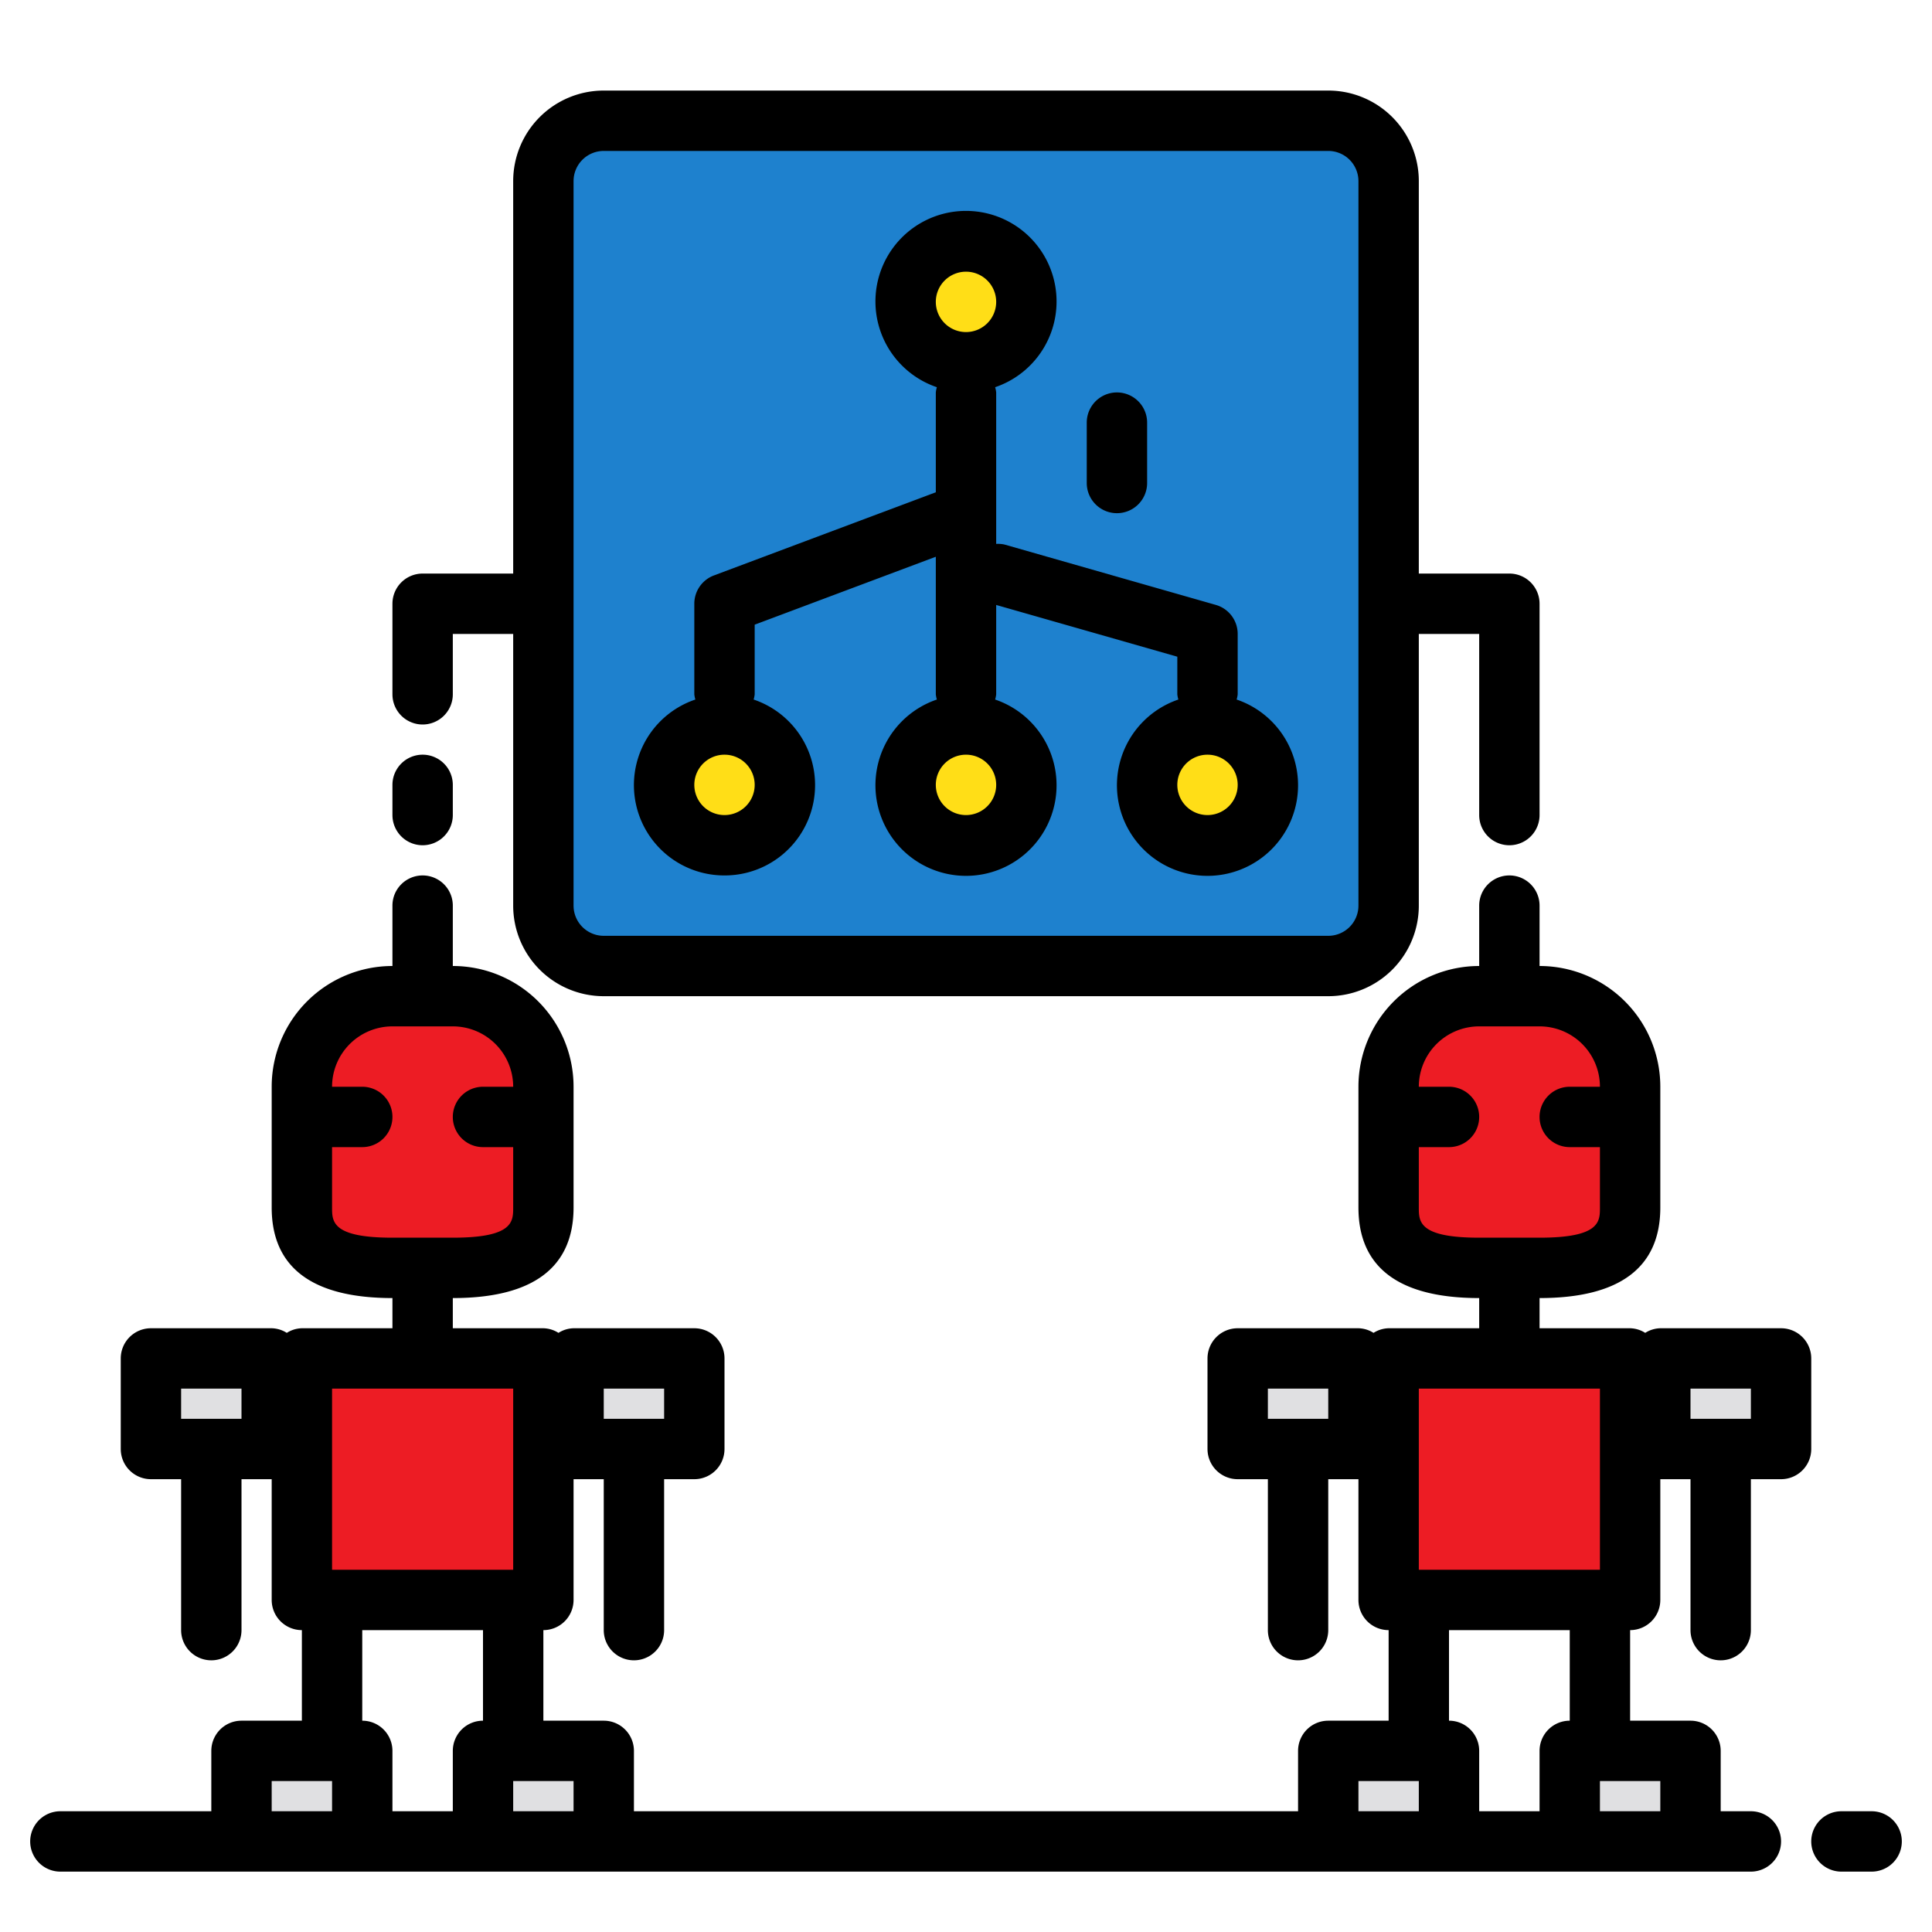 <svg height="512" viewBox="0 0 64 64" width="512" xmlns="http://www.w3.org/2000/svg"><g id="Ai-9" data-name="Ai"><path d="m13 33h2a3 3 0 0 1 3 3v4a2 2 0 0 1 -2 2h-3a3 3 0 0 1 -3-3v-3a3 3 0 0 1 3-3z" fill="#ed1c24"/><path d="m10 45h8v8h-8z" fill="#ed1c24"/><g fill="#e0e0e2"><path d="m5 45h4v3h-4z"/><path d="m8 58h4v3h-4z"/><path d="m16 58h4v3h-4z"/><path d="m19 45h4v3h-4z"/></g><path d="m49 33h2a3 3 0 0 1 3 3v4a2 2 0 0 1 -2 2h-3a3 3 0 0 1 -3-3v-3a3 3 0 0 1 3-3z" fill="#ed1c24"/><path d="m46 45h8v8h-8z" fill="#ed1c24"/><path d="m41 45h4v3h-4z" fill="#e0e0e2"/><path d="m44 58h4v3h-4z" fill="#e0e0e2"/><path d="m52 58h4v3h-4z" fill="#e0e0e2"/><path d="m55 45h4v3h-4z" fill="#e0e0e2"/><rect fill="#1e81ce" height="28" rx="2" width="28" x="18" y="4"/><circle cx="32" cy="10" fill="#ffde17" r="2"/><circle cx="32" cy="26" fill="#ffde17" r="2"/><circle cx="24" cy="26" fill="#ffde17" r="2"/><circle cx="40" cy="26" fill="#ffde17" r="2"/><path d="m60 45a1 1 0 0 0 -1-1h-4a.977.977 0 0 0 -.5.153.977.977 0 0 0 -.5-.153h-3v-1c2.654 0 4-1.01 4-3v-4a4 4 0 0 0 -4-4v-2a1 1 0 0 0 -2 0v2a4 4 0 0 0 -4 4v4c0 1.99 1.346 3 4 3v1h-3a.977.977 0 0 0 -.5.153.977.977 0 0 0 -.5-.153h-4a1 1 0 0 0 -1 1v3a1 1 0 0 0 1 1h1v5a1 1 0 0 0 2 0v-5h1v4a1 1 0 0 0 1 1v3h-2a1 1 0 0 0 -1 1v2h-22v-2a1 1 0 0 0 -1-1h-2v-3a1 1 0 0 0 1-1v-4h1v5a1 1 0 0 0 2 0v-5h1a1 1 0 0 0 1-1v-3a1 1 0 0 0 -1-1h-4a.977.977 0 0 0 -.5.153.977.977 0 0 0 -.5-.153h-3v-1c2.654 0 4-1.01 4-3v-4a4 4 0 0 0 -4-4v-2a1 1 0 0 0 -2 0v2a4 4 0 0 0 -4 4v4c0 1.99 1.346 3 4 3v1h-3a.977.977 0 0 0 -.5.153.977.977 0 0 0 -.5-.153h-4a1 1 0 0 0 -1 1v3a1 1 0 0 0 1 1h1v5a1 1 0 0 0 2 0v-5h1v4a1 1 0 0 0 1 1v3h-2a1 1 0 0 0 -1 1v2h-5a1 1 0 0 0 0 2h56a1 1 0 0 0 0-2h-1v-2a1 1 0 0 0 -1-1h-2v-3a1 1 0 0 0 1-1v-4h1v5a1 1 0 0 0 2 0v-5h1a1 1 0 0 0 1-1zm-13-5v-2h1a1 1 0 0 0 0-2h-1a2 2 0 0 1 2-2h2a2 2 0 0 1 2 2h-1a1 1 0 0 0 0 2h1v2c0 .469 0 1-2 1h-2c-2 0-2-.531-2-1zm-3 7h-2v-1h2zm-24-1h2v1h-2zm-9-6v-2h1a1 1 0 0 0 0-2h-1a2 2 0 0 1 2-2h2a2 2 0 0 1 2 2h-1a1 1 0 0 0 0 2h1v2c0 .469 0 1-2 1h-2c-2 0-2-.531-2-1zm-3 7h-2v-1h2zm39-1h6v6h-6zm-36 0h6v6h-6zm1 8h4v3a1 1 0 0 0 -1 1v2h-2v-2a1 1 0 0 0 -1-1zm-3 6v-1h2v1zm8 0v-1h2v1zm28 0v-1h2v1zm10-1v1h-2v-1zm-3-2a1 1 0 0 0 -1 1v2h-2v-2a1 1 0 0 0 -1-1v-3h4zm6-10h-2v-1h2z"/><path d="m62 60h-1a1 1 0 0 0 0 2h1a1 1 0 0 0 0-2z"/><path d="m14 24a1 1 0 0 0 1-1v-2h2v9a3 3 0 0 0 3 3h24a3 3 0 0 0 3-3v-9h2v6a1 1 0 0 0 2 0v-7a1 1 0 0 0 -1-1h-3v-13a3 3 0 0 0 -3-3h-24a3 3 0 0 0 -3 3v13h-3a1 1 0 0 0 -1 1v3a1 1 0 0 0 1 1zm5-18a1 1 0 0 1 1-1h24a1 1 0 0 1 1 1v24a1 1 0 0 1 -1 1h-24a1 1 0 0 1 -1-1z"/><path d="m14 28a1 1 0 0 0 1-1v-1a1 1 0 0 0 -2 0v1a1 1 0 0 0 1 1z"/><path d="m24 29a2.992 2.992 0 0 0 .965-5.827.9.9 0 0 0 .035-.173v-2.307l6-2.25v4.557a.9.9 0 0 0 .035.173 3 3 0 1 0 1.93 0 .9.9 0 0 0 .035-.173v-2.96l6 1.714v1.246a.9.9 0 0 0 .035.173 3 3 0 1 0 1.93 0 .9.9 0 0 0 .035-.173v-2a1 1 0 0 0 -.726-.962l-7-2a1.014 1.014 0 0 0 -.274-.02v-5.018a.9.9 0 0 0 -.035-.173 3 3 0 1 0 -1.93 0 .9.9 0 0 0 -.035.173v3.307l-7.352 2.756a1 1 0 0 0 -.648.937v3a.9.9 0 0 0 .035.173 2.992 2.992 0 0 0 .965 5.827zm16-2a1 1 0 1 1 1-1 1 1 0 0 1 -1 1zm-8 0a1 1 0 1 1 1-1 1 1 0 0 1 -1 1zm0-18a1 1 0 1 1 -1 1 1 1 0 0 1 1-1zm-8 16a1 1 0 1 1 -1 1 1 1 0 0 1 1-1z"/><path d="m37 17a1 1 0 0 0 1-1v-2a1 1 0 0 0 -2 0v2a1 1 0 0 0 1 1z"/></g></svg>
